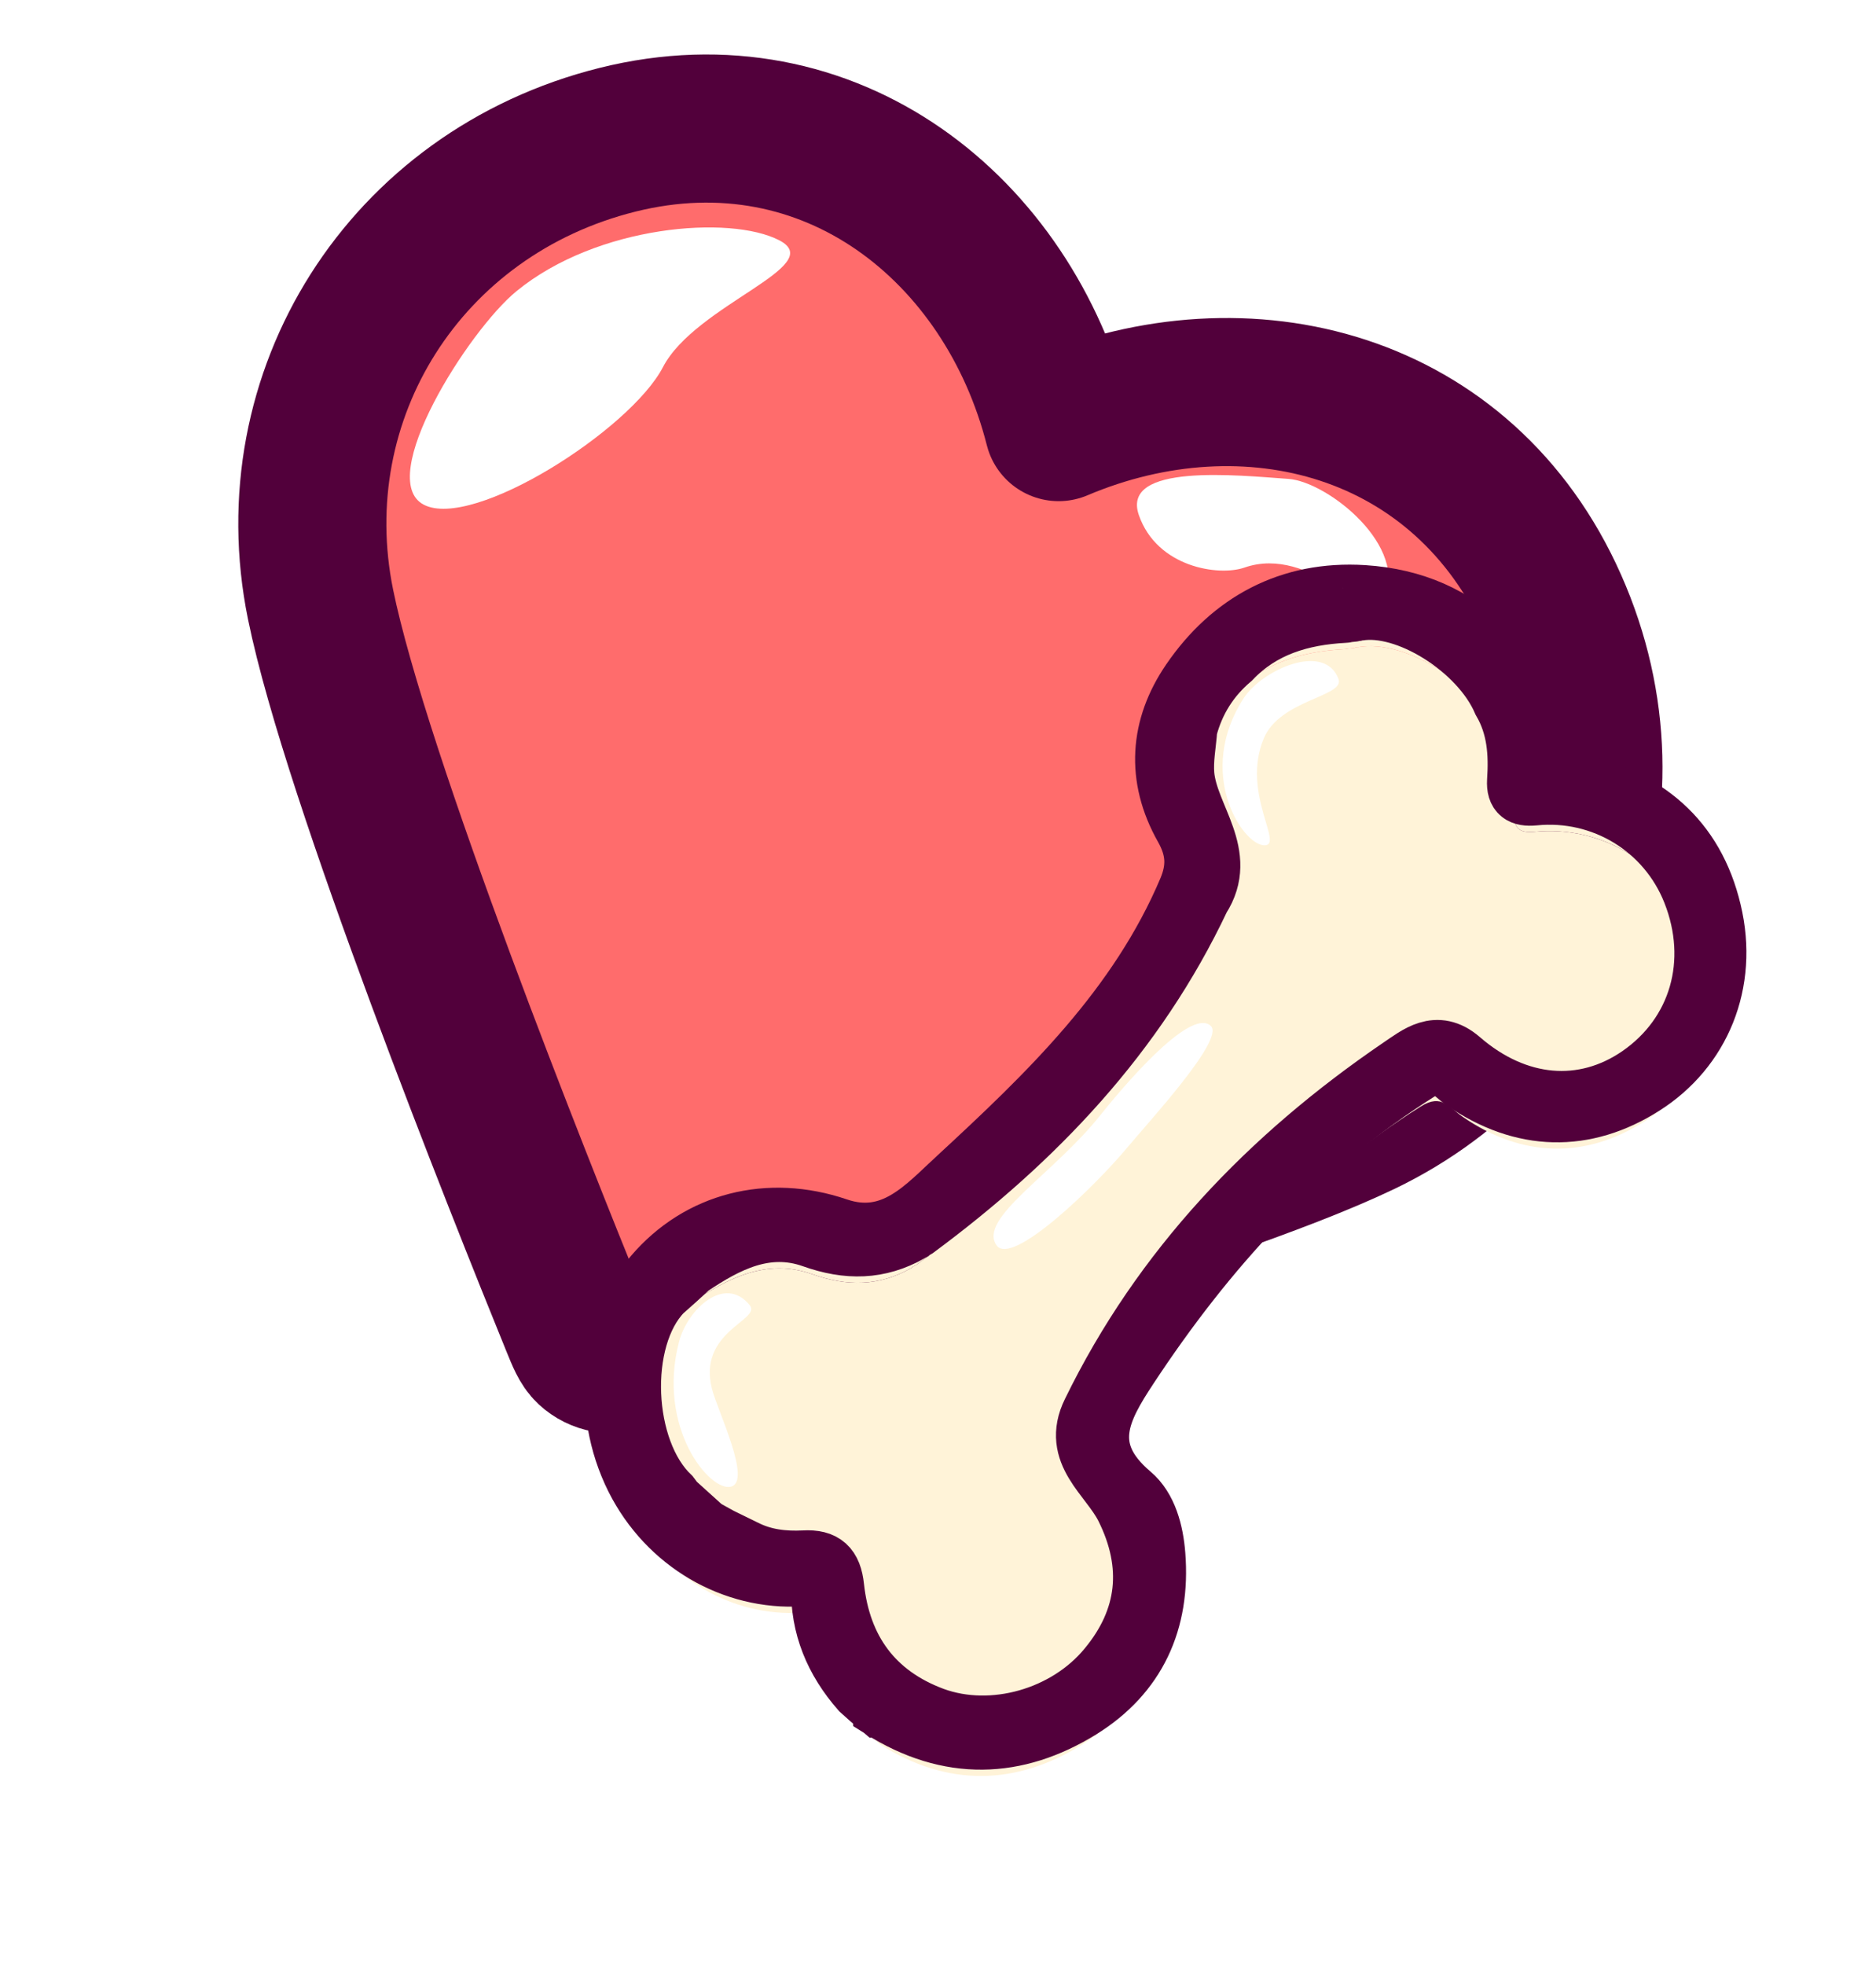 <svg width="127" height="133" viewBox="0 0 127 133" fill="none" xmlns="http://www.w3.org/2000/svg">
<path fill-rule="evenodd" clip-rule="evenodd" d="M71.666 28.906C68.262 15.478 56.206 5.864 41.802 9.46C27.397 13.055 18.814 26.763 21.7 40.908C24.1 52.668 35.224 80.482 38.906 89.525C39.318 90.537 39.524 91.043 39.889 91.382C40.207 91.678 40.615 91.881 41.044 91.956C41.535 92.041 42.062 91.9 43.117 91.616C52.547 89.084 81.429 81.135 92.249 75.939C105.262 69.689 111.214 54.561 105.153 40.917C99.092 27.272 84.421 23.502 71.666 28.906Z" fill="#FF6C6C" stroke="#52003B" stroke-width="10.026" stroke-linecap="round" stroke-linejoin="round"/>
<path d="M44.878 24.851C42.674 29.093 32.021 35.89 28.689 34.159C25.358 32.428 31.687 22.387 34.969 19.703C40.439 15.23 49.427 14.535 52.758 16.266C56.089 17.997 47.082 20.61 44.878 24.851Z" fill="white"/>
<path d="M84.243 38.416C82.519 39.017 78.336 38.413 77.099 34.868C75.862 31.324 83.782 32.17 87.224 32.413C89.883 32.6 95.459 37.023 93.653 40.66C92.791 42.395 88.756 36.84 84.243 38.416Z" fill="white"/>
<g filter="url(#filter0_i_0_289)">
<path d="M58.138 114.512C56.341 112.46 55.355 110.116 55.42 107.399C55.434 106.817 55.202 106.772 54.676 106.826C49.993 107.291 45.432 104.825 43.081 100.554C40.528 95.903 40.976 89.929 44.134 86.205C47.279 82.533 52.036 81.343 56.733 82.94C60.383 84.186 62.572 81.536 64.701 79.592C70.854 73.911 76.91 68.11 80.279 60.148C80.857 58.753 80.847 57.554 80.025 56.085C78.064 52.629 78.344 49.147 80.483 46.022C83.249 41.976 87.269 39.79 92.304 40.106C99.237 40.549 103.612 45.26 104.035 52.119C104.139 53.666 105.675 52.343 106.447 52.809C111.424 53.833 114.843 56.656 116.025 61.655C117.199 66.549 115.262 71.112 111.35 73.594C107.32 76.169 103.041 76.073 99.007 73.289C98.119 72.686 97.612 71.699 96.189 72.595C88.04 77.73 81.761 84.684 76.52 92.642C74.693 95.421 73.192 98.065 76.673 101.009C77.833 101.991 78.263 103.668 78.385 105.232C78.743 109.785 77.061 113.422 73.248 115.795C68.84 118.524 64.228 118.722 59.563 115.766L59.561 115.731L59.526 115.732C59.04 115.326 58.589 114.919 58.138 114.512ZM91.59 41.576C91.52 41.579 91.468 41.598 91.398 41.601C91.327 41.603 91.257 41.606 91.17 41.626C91.118 41.646 91.048 41.648 91.013 41.65C88.11 41.805 85.496 42.584 83.467 44.718C82.014 45.95 81.039 47.483 80.546 49.351C80.474 50.376 80.26 51.406 80.347 52.443C80.606 55.254 83.372 57.818 81.404 60.866C77.028 70.133 70.197 77.284 62.071 83.298C61.987 83.354 61.884 83.393 61.816 83.431C61.783 83.467 61.715 83.505 61.682 83.541C59.521 84.763 57.37 84.804 54.946 83.937C51.891 82.864 49.263 84.226 46.814 85.881C46.199 86.449 45.6 86.999 44.966 87.55C41.96 90.653 42.282 98.115 45.505 101.156C45.601 101.276 45.7 101.431 45.796 101.551C46.435 102.128 47.092 102.722 47.731 103.299C47.914 103.398 48.062 103.498 48.245 103.598C48.248 103.633 48.267 103.65 48.321 103.666C49.032 104.011 49.763 104.373 50.474 104.718C51.735 105.361 53.069 105.508 54.424 105.442C55.866 105.356 56.489 105.951 56.639 107.409C57.093 111.553 59.218 114.562 63.255 116.059C67.182 117.489 72.12 116.099 74.863 112.759C77.526 109.546 77.939 105.953 76.022 102.107C74.963 99.994 72.333 98.412 73.763 95.507C78.529 85.732 85.793 78.179 94.674 72.12C95.874 71.32 97.24 70.108 98.964 71.598C102.713 74.85 107.186 75.222 110.883 72.676C114.865 69.927 116.255 65.102 114.407 60.425C112.727 56.166 108.439 53.55 103.862 54.011C102.932 54.097 102.472 53.813 102.53 52.842C102.654 51.004 102.535 49.211 101.558 47.535C100.052 44.028 95.15 40.957 91.957 41.511C91.886 41.513 91.816 41.516 91.781 41.517C91.731 41.571 91.661 41.574 91.59 41.576Z" fill="#FFF3D8"/>
<path d="M91.59 41.576C91.52 41.579 91.468 41.598 91.398 41.601C91.327 41.603 91.257 41.606 91.17 41.626C91.118 41.646 91.048 41.648 91.013 41.65C88.11 41.805 85.496 42.584 83.467 44.718C82.014 45.95 81.039 47.483 80.546 49.351C80.474 50.376 80.26 51.406 80.347 52.443C80.606 55.254 83.372 57.818 81.404 60.866C77.028 70.133 70.197 77.284 62.071 83.298C61.987 83.354 61.884 83.393 61.816 83.431C61.783 83.467 61.715 83.505 61.682 83.541C59.521 84.763 57.37 84.804 54.946 83.937C51.891 82.864 49.263 84.226 46.814 85.881C46.199 86.449 45.6 86.999 44.966 87.55C41.96 90.653 42.282 98.115 45.505 101.156C45.601 101.276 45.7 101.431 45.796 101.551L47.731 103.299C47.914 103.398 48.062 103.498 48.245 103.598C48.248 103.633 48.267 103.65 48.321 103.666C49.032 104.011 49.763 104.373 50.474 104.718C51.735 105.361 53.069 105.508 54.424 105.442C55.866 105.356 56.489 105.951 56.639 107.409C57.093 111.553 59.218 114.562 63.255 116.059C67.182 117.489 72.12 116.099 74.863 112.759C77.526 109.546 77.939 105.953 76.022 102.107C74.963 99.994 72.333 98.412 73.763 95.507C78.529 85.732 85.793 78.179 94.674 72.12C95.874 71.32 97.24 70.108 98.964 71.598C102.713 74.85 107.186 75.222 110.883 72.676C114.865 69.927 116.255 65.102 114.407 60.425C112.727 56.166 108.439 53.55 103.862 54.011C102.932 54.097 102.472 53.813 102.53 52.842C102.654 51.004 102.535 49.211 101.558 47.535C100.052 44.028 95.15 40.957 91.957 41.511L91.781 41.517C91.731 41.571 91.661 41.574 91.59 41.576Z" fill="#FFF3D8"/>
</g>
<path d="M45.796 101.551C45.7 101.431 45.601 101.276 45.505 101.156C42.282 98.115 41.96 90.653 44.966 87.55C45.6 86.999 46.199 86.449 46.814 85.881C49.263 84.226 51.891 82.864 54.946 83.937C57.37 84.804 59.521 84.763 61.682 83.541C61.715 83.505 61.783 83.467 61.816 83.431C61.884 83.393 61.987 83.354 62.071 83.298C70.197 77.284 77.028 70.133 81.404 60.866C83.372 57.818 80.606 55.254 80.347 52.443C80.26 51.406 80.474 50.376 80.546 49.351C81.039 47.483 82.014 45.95 83.467 44.718C85.496 42.584 88.11 41.805 91.013 41.65C91.048 41.648 91.118 41.646 91.17 41.626C91.257 41.606 91.327 41.603 91.398 41.601C91.468 41.598 91.52 41.579 91.59 41.576C91.661 41.574 91.731 41.571 91.781 41.517M45.796 101.551C46.435 102.128 47.092 102.722 47.731 103.299M45.796 101.551L47.731 103.299M47.731 103.299C47.914 103.398 48.062 103.498 48.245 103.598C48.248 103.633 48.267 103.65 48.321 103.666C49.032 104.011 49.763 104.373 50.474 104.718C51.735 105.361 53.069 105.508 54.424 105.442C55.866 105.356 56.489 105.951 56.639 107.409C57.093 111.553 59.218 114.562 63.255 116.059C67.182 117.489 72.12 116.099 74.863 112.759C77.526 109.546 77.939 105.953 76.022 102.107C74.963 99.994 72.333 98.412 73.763 95.507C78.529 85.732 85.793 78.179 94.674 72.12C95.874 71.32 97.24 70.108 98.964 71.598C102.713 74.85 107.186 75.222 110.883 72.676C114.865 69.927 116.255 65.102 114.407 60.425C112.727 56.166 108.439 53.55 103.862 54.011C102.932 54.097 102.472 53.813 102.53 52.842C102.654 51.004 102.535 49.211 101.558 47.535C100.052 44.028 95.15 40.957 91.957 41.511M91.957 41.511C91.886 41.513 91.816 41.516 91.781 41.517M91.957 41.511L91.781 41.517M58.138 114.512C56.341 112.46 55.355 110.116 55.42 107.399C55.434 106.817 55.202 106.772 54.676 106.826C49.993 107.291 45.432 104.825 43.081 100.554C40.528 95.903 40.976 89.929 44.134 86.205C47.279 82.533 52.036 81.343 56.733 82.94C60.383 84.186 62.572 81.536 64.701 79.592C70.854 73.911 76.91 68.11 80.279 60.148C80.857 58.753 80.847 57.554 80.025 56.085C78.064 52.629 78.344 49.147 80.483 46.022C83.249 41.976 87.269 39.79 92.304 40.106C99.237 40.549 103.612 45.26 104.035 52.119C104.139 53.666 105.675 52.343 106.447 52.809C111.424 53.833 114.843 56.656 116.025 61.655C117.199 66.549 115.262 71.112 111.35 73.594C107.32 76.169 103.041 76.073 99.007 73.289C98.119 72.686 97.612 71.699 96.189 72.595C88.04 77.73 81.761 84.684 76.52 92.642C74.693 95.421 73.192 98.065 76.673 101.009C77.833 101.991 78.263 103.668 78.385 105.232C78.743 109.785 77.061 113.422 73.248 115.795C68.84 118.524 64.228 118.722 59.563 115.766L59.561 115.731L59.526 115.732C59.04 115.326 58.589 114.919 58.138 114.512Z" stroke="#52003B" stroke-width="3.722"/>
<path d="M48.201 94.015C48.585 95.506 50.914 100.253 49.486 100.62C48.058 100.988 44.454 96.635 45.966 90.821C46.542 88.605 49.068 86.248 50.758 88.343C51.564 89.342 47.197 90.11 48.201 94.015Z" fill="white"/>
<path d="M85.556 49.974C83.994 53.707 87.019 57.31 85.548 57.21C84.077 57.11 80.932 52.3 84.194 47.255C85.437 45.333 89.666 43.434 90.612 45.953C91.064 47.155 86.66 47.335 85.556 49.974Z" fill="white"/>
<path d="M76.274 77.714C74.121 80.294 68.51 85.746 67.469 84.293C66.167 82.476 71.299 79.485 74.491 75.476C75.707 73.949 80.552 68.085 81.973 69.441C82.92 70.344 77.786 75.901 76.274 77.714Z" fill="white"/>
<defs>
<filter id="filter0_i_0_289" x="39.568" y="38.215" width="78.658" height="81.559" filterUnits="userSpaceOnUse" color-interpolation-filters="sRGB">
<feFlood flood-opacity="0" result="BackgroundImageFix"/>
<feBlend mode="normal" in="SourceGraphic" in2="BackgroundImageFix" result="shape"/>
<feColorMatrix in="SourceAlpha" type="matrix" values="0 0 0 0 0 0 0 0 0 0 0 0 0 0 0 0 0 0 127 0" result="hardAlpha"/>
<feOffset dy="2.289"/>
<feComposite in2="hardAlpha" operator="arithmetic" k2="-1" k3="1"/>
<feColorMatrix type="matrix" values="0 0 0 0 0 0 0 0 0 0 0 0 0 0 0 0 0 0 0.25 0"/>
<feBlend mode="normal" in2="shape" result="effect1_innerShadow_0_289"/>
</filter>
</defs>
</svg>
